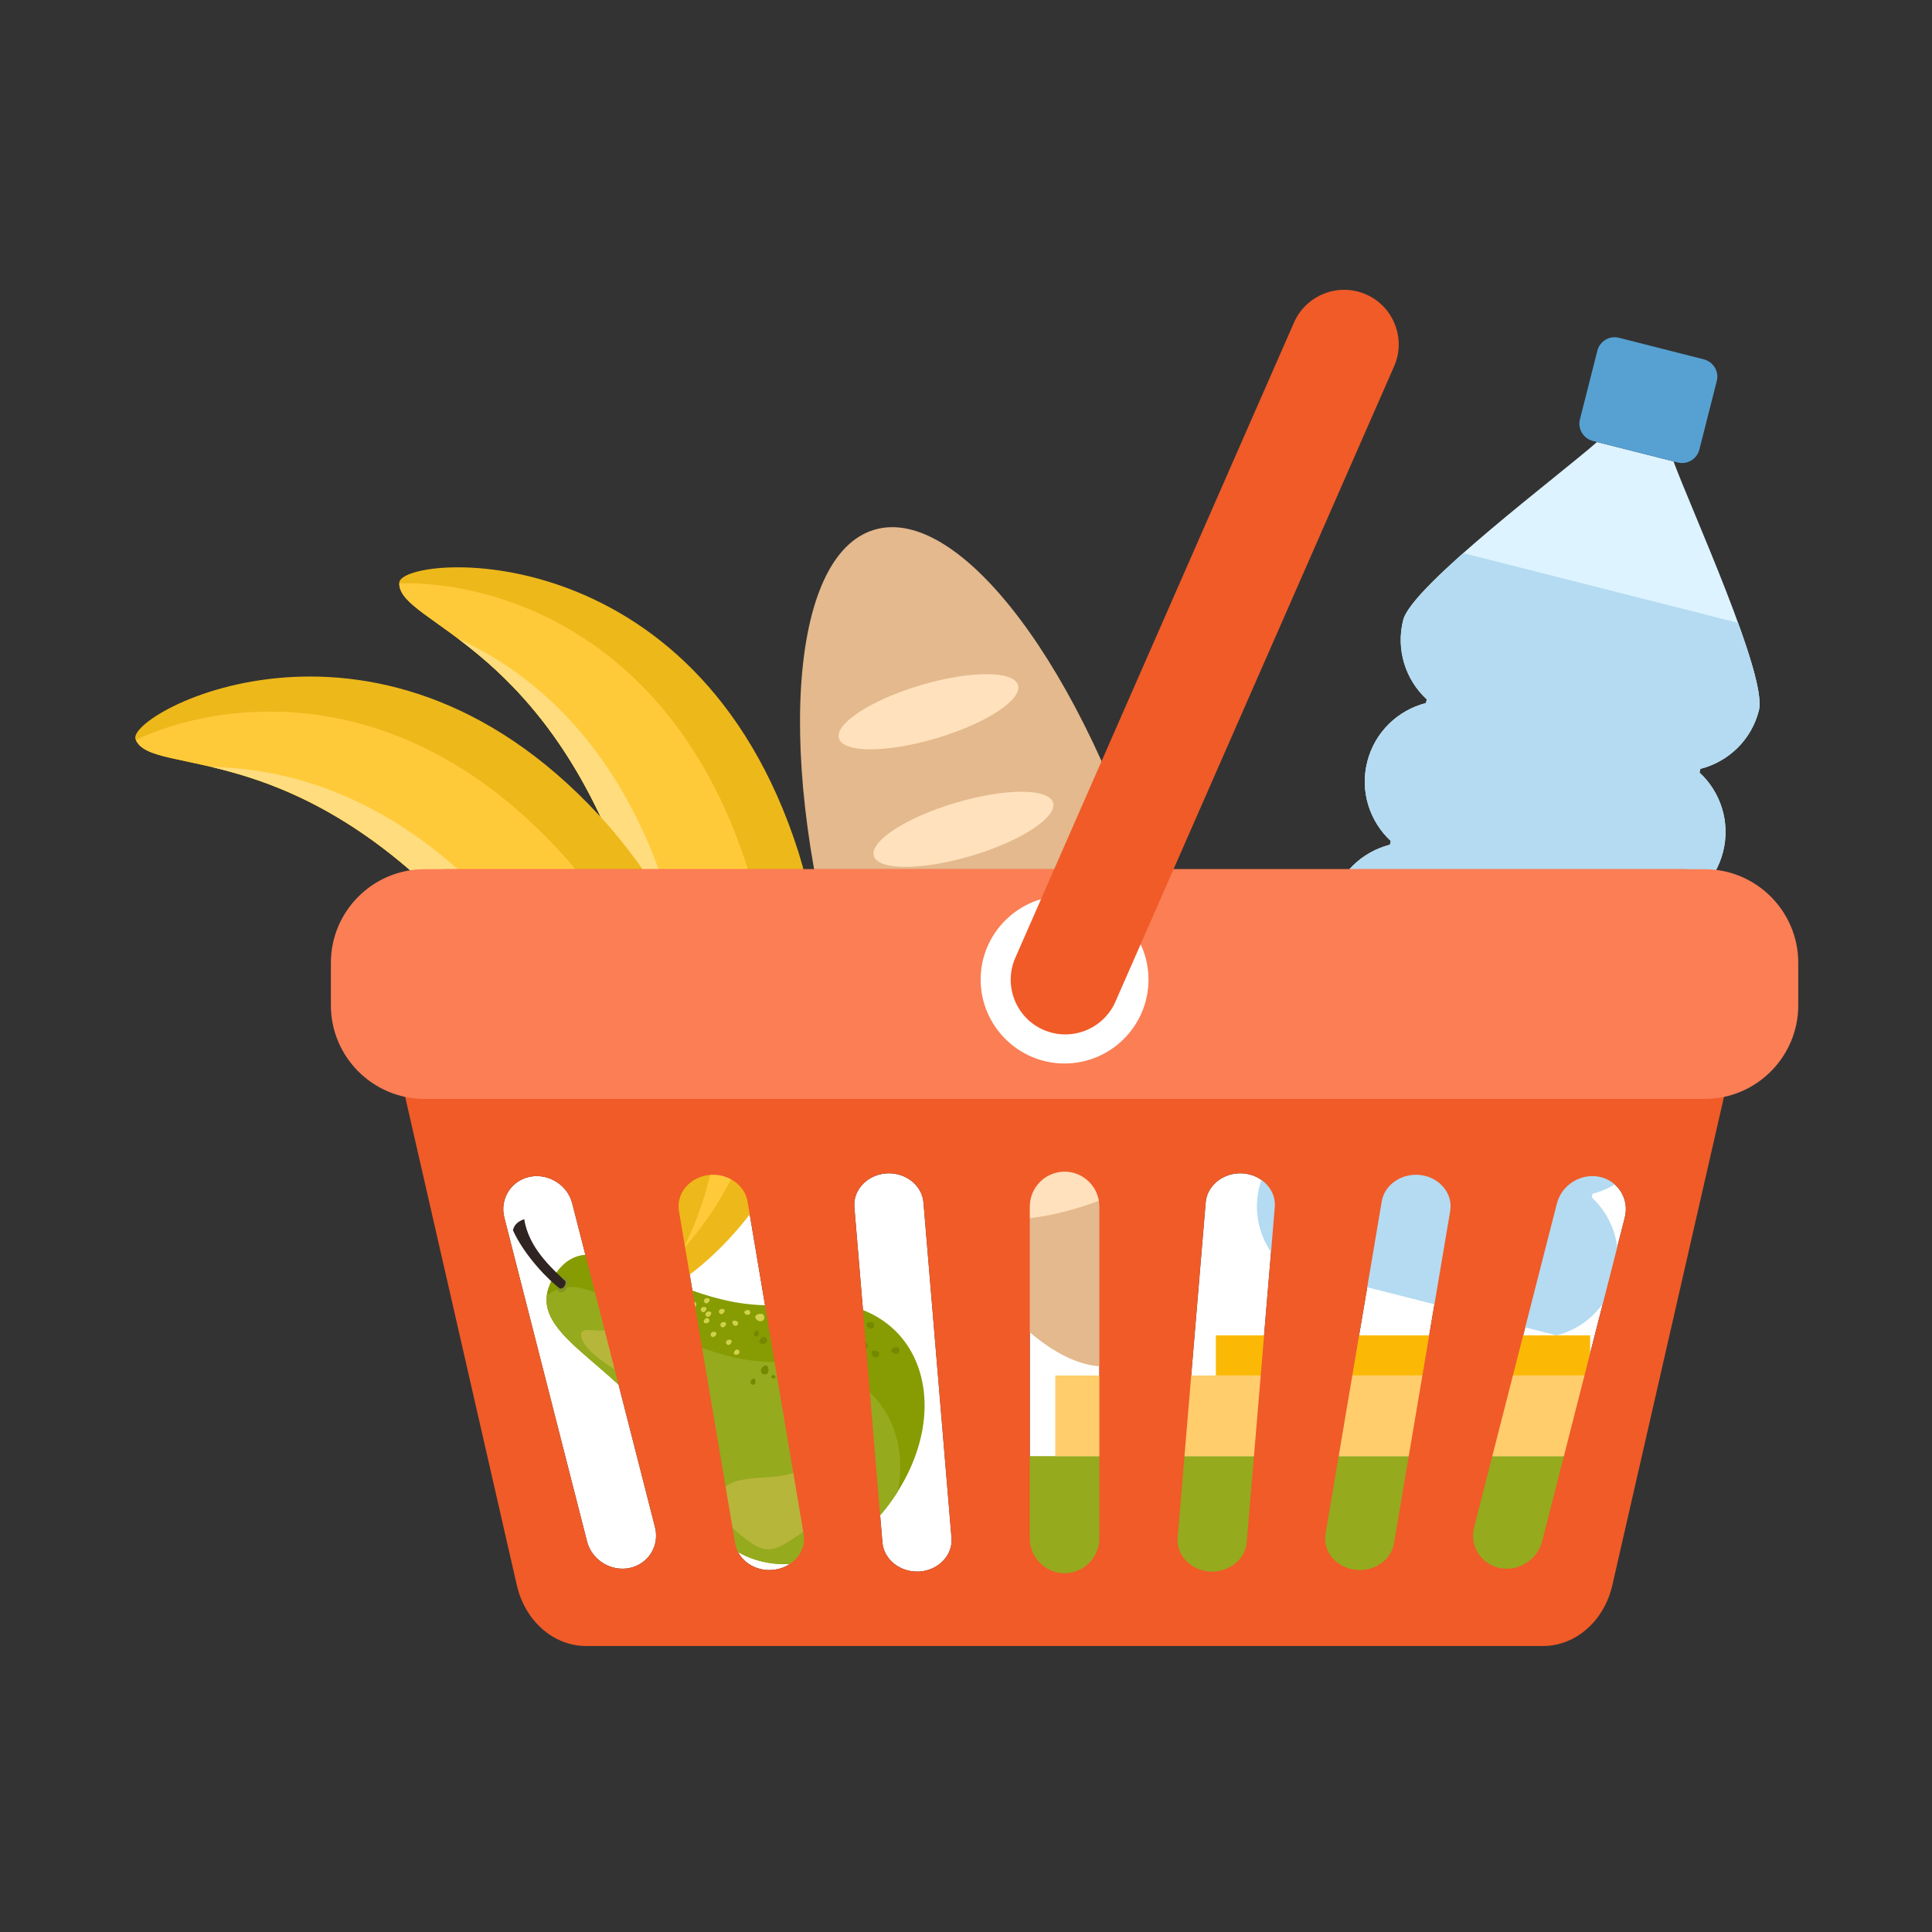 <?xml version="1.0" encoding="UTF-8"?> <svg xmlns="http://www.w3.org/2000/svg" xmlns:xlink="http://www.w3.org/1999/xlink" width="200px" height="200px" viewBox="0 0 200 200" version="1.1"><rect x="0" y="0" width="200" height="200" fill="#333333" stroke="none"/><!-- Generator: Sketch 64 (93537) - https://sketch.com --><title>groceries</title><desc>Created with Sketch.</desc><g id="groceries" stroke="none" stroke-width="1" fill="none" fill-rule="evenodd"><g id="Group" transform="translate(14, 30)"><path d="M77.753,91.468 L77.753,91.468 C79.718,91.341 81.443,92.685 81.596,94.461 C82.56,106.039 83.535,117.618 84.499,129.195 C84.653,130.97 83.169,132.544 81.202,132.683 C79.236,132.81 77.499,131.465 77.347,129.676 C76.384,118.113 75.406,106.533 74.443,94.955 C74.291,93.179 75.788,91.608 77.753,91.468 Z M59.288,91.646 L59.288,91.646 C61.242,91.379 63.08,92.609 63.386,94.372 C65.313,105.849 67.254,117.325 69.192,128.802 C69.497,130.564 68.141,132.226 66.187,132.492 C64.235,132.772 62.395,131.541 62.105,129.779 C60.164,118.302 58.224,106.825 56.283,95.349 C55.991,93.585 57.336,91.924 59.288,91.646 Z M40.837,91.822 L40.837,91.822 C42.765,91.43 44.755,92.659 45.237,94.575 L53.81,128.106 C54.291,130.02 53.113,131.909 51.186,132.315 C49.246,132.722 47.267,131.49 46.772,129.576 L38.211,96.047 C37.717,94.131 38.897,92.229 40.837,91.822 Z M114.657,91.468 L114.657,91.468 C112.691,91.341 110.965,92.685 110.813,94.461 C109.85,106.039 108.873,117.618 107.909,129.195 C107.758,130.97 109.241,132.544 111.208,132.683 C113.185,132.81 114.91,131.465 115.063,129.676 C116.026,118.113 117.003,106.533 117.967,94.955 C118.119,93.179 116.635,91.608 114.657,91.468 Z M133.12,91.646 L133.12,91.646 C131.168,91.379 129.329,92.609 129.037,94.372 C127.097,105.849 125.157,117.325 123.216,128.802 C122.926,130.564 124.269,132.226 126.222,132.492 C128.174,132.772 130.014,131.541 130.305,129.779 C132.245,118.302 134.186,106.825 136.127,95.349 C136.417,93.585 135.074,91.924 133.12,91.646 Z M151.572,91.822 L151.572,91.822 C149.644,91.43 147.665,92.659 147.172,94.575 L138.598,128.106 C138.117,130.02 139.297,131.909 141.224,132.315 C143.164,132.722 145.143,131.49 145.638,129.576 L154.197,96.047 C154.692,94.131 153.512,92.229 151.572,91.822 Z M96.205,91.289 L96.205,91.289 C98.184,91.289 99.806,92.913 99.806,94.905 L99.806,129.246 C99.806,131.238 98.184,132.86 96.205,132.86 C94.227,132.86 92.603,131.238 92.603,129.246 L92.603,94.905 C92.603,92.913 94.227,91.289 96.205,91.289 L96.205,91.289 Z" id="Fill-6" fill="#FFFFFF"></path><path d="M105.373,63.251 C112.475,87.094 111.041,108.563 102.19,111.189 C93.339,113.826 80.417,96.629 73.327,72.775 C66.238,48.934 67.659,27.464 76.51,24.839 C85.362,22.201 98.284,39.397 105.373,63.251" id="Fill-7" fill="#E3B98D"></path><path d="M91.385,40.92 C91.842,42.44 88.05,44.901 82.94,46.423 C77.816,47.945 73.301,47.958 72.845,46.436 C72.389,44.926 76.181,42.454 81.304,40.931 C86.428,39.41 90.943,39.41 91.385,40.92" id="Fill-8" fill="#FFE1BD"></path><path d="M95.013,53.093 C95.456,54.602 91.677,57.076 86.555,58.597 C81.431,60.119 76.917,60.119 76.459,58.61 C76.015,57.088 79.794,54.628 84.918,53.106 C90.041,51.584 94.556,51.572 95.013,53.093" id="Fill-9" fill="#FFE1BD"></path><path d="M98.627,65.256 C99.084,66.777 95.292,69.237 90.168,70.759 C85.045,72.282 80.53,72.294 80.086,70.772 C79.63,69.249 83.421,66.789 88.531,65.267 C93.655,63.747 98.17,63.747 98.627,65.256" id="Fill-10" fill="#FFE1BD"></path><path d="M102.241,77.417 C102.698,78.938 98.907,81.398 93.783,82.921 C88.672,84.441 84.145,84.455 83.701,82.933 C83.245,81.424 87.035,78.963 92.159,77.429 C97.282,75.909 101.797,75.909 102.241,77.417" id="Fill-11" fill="#FFE1BD"></path><path d="M105.868,89.59 C106.312,91.1 102.533,93.573 97.409,95.095 C92.286,96.616 87.771,96.616 87.314,95.107 C86.872,93.585 90.65,91.126 95.773,89.605 C100.896,88.082 105.411,88.068 105.868,89.59" id="Fill-12" fill="#FFE1BD"></path><path d="M155.288,16.761 L155.288,16.761 L151.319,15.759 C147.489,19.145 132.156,30.635 131.257,34.185 C130.483,37.267 131.509,40.386 133.704,42.403 L133.602,42.783 C130.724,43.519 128.326,45.764 127.541,48.845 C126.754,51.927 127.795,55.046 129.976,57.062 L129.887,57.443 C126.996,58.179 124.599,60.424 123.825,63.505 C123.039,66.587 124.079,69.706 126.26,71.722 L126.158,72.103 C123.28,72.84 120.883,75.084 120.097,78.166 C119.322,81.247 120.351,84.366 122.531,86.383 L122.443,86.763 C119.564,87.5 117.168,89.743 116.381,92.826 C115.596,95.907 116.635,99.025 118.815,101.043 L132.981,104.632 L147.146,108.233 C150.026,107.497 152.422,105.252 153.209,102.171 C153.994,99.089 152.954,95.971 150.773,93.953 L150.862,93.573 C153.742,92.837 156.15,90.593 156.925,87.511 C157.71,84.43 156.671,81.31 154.489,79.293 L154.59,78.913 C157.469,78.178 159.865,75.932 160.652,72.851 C161.426,69.77 160.398,66.65 158.205,64.634 L158.306,64.253 C161.185,63.518 163.581,61.273 164.368,58.191 C165.154,55.11 164.115,51.99 161.933,49.974 L162.022,49.593 C164.913,48.858 167.31,46.613 168.083,43.531 C168.984,39.98 160.995,22.569 159.244,17.763 L155.288,16.761" id="Fill-13" fill="#DDF3FF"></path><path d="M137.47,27.261 C134.224,30.153 131.612,32.79 131.257,34.185 C130.483,37.267 131.509,40.386 133.704,42.403 L133.602,42.783 C130.724,43.519 128.326,45.764 127.541,48.845 C126.754,51.927 127.795,55.046 129.976,57.062 L129.887,57.443 C126.996,58.179 124.599,60.424 123.825,63.505 C123.039,66.587 124.079,69.706 126.26,71.722 L126.158,72.103 C123.28,72.84 120.883,75.084 120.097,78.166 C119.322,81.247 120.351,84.366 122.531,86.383 L122.443,86.763 C119.564,87.5 117.168,89.743 116.381,92.826 C115.596,95.907 116.635,99.025 118.815,101.043 L132.981,104.632 L147.146,108.233 C150.026,107.497 152.422,105.252 153.209,102.171 C153.994,99.089 152.954,95.971 150.773,93.953 L150.862,93.573 C153.742,92.837 156.15,90.593 156.925,87.511 C157.71,84.43 156.671,81.31 154.489,79.293 L154.59,78.913 C157.469,78.178 159.865,75.932 160.652,72.851 C161.426,69.77 160.398,66.65 158.205,64.634 L158.306,64.253 C161.185,63.518 163.581,61.273 164.368,58.191 C165.154,55.11 164.115,51.99 161.933,49.974 L162.022,49.593 C164.913,48.858 167.31,46.613 168.083,43.531 C168.439,42.124 167.411,38.572 165.928,34.477 L137.47,27.261" id="Fill-14" fill="#B4DBF1"></path><path d="M153.601,4.967 L162.377,7.199 C163.367,7.453 163.976,8.455 163.721,9.444 L161.919,16.533 C161.667,17.522 160.665,18.13 159.675,17.877 L150.887,15.645 C149.898,15.391 149.303,14.39 149.555,13.4 L151.357,6.311 C151.598,5.323 152.612,4.714 153.601,4.967" id="Fill-15" fill="#56A1D2"></path><path d="M52.504,103.821 C51.578,103.756 50.653,103.692 49.727,103.63 C48.877,105.418 48.041,107.193 47.203,108.98 C47.673,110.02 48.535,110.605 49.752,110.782 C50.664,108.461 51.59,106.14 52.504,103.821" id="Fill-16" fill="#EDB81A"></path><path d="M27.332,30.317 C27.47,27.426 58.021,24.751 68.672,58.255 C78.995,91.862 52.351,107.054 50.602,104.758 C47.952,101.295 60.164,90.834 51.655,63.582 C43.133,36.329 27.129,34.68 27.332,30.317" id="Fill-17" fill="#EDB81A"></path><path d="M50.551,104.693 C48.103,101.157 60.114,90.669 51.655,63.582 C43.183,36.494 27.332,34.705 27.332,30.393 C36.589,30.102 55.472,35.022 63.397,59.903 C71.057,84.874 58.324,99.674 50.551,104.693" id="Fill-18" fill="#FFCA3A"></path><path d="M52.301,96.528 C54.418,90.149 56.74,79.864 51.655,63.582 C46.556,47.298 38.795,40.159 33.419,36.112 C41.61,39.854 50.298,47.602 55.054,62.517 C59.644,77.48 56.904,88.793 52.301,96.528" id="Fill-19" fill="#FFDC7D"></path><path d="M52.504,103.821 C51.628,104.135 50.754,104.454 49.879,104.758 C49.816,106.736 49.765,108.702 49.701,110.669 C50.551,111.441 51.578,111.632 52.771,111.301 C52.681,108.817 52.594,106.317 52.504,103.821" id="Fill-20" fill="#EDB81A"></path><path d="M0.029,46.525 C-0.999,43.824 25.924,29.151 49.093,55.591 C71.996,82.26 53.658,106.851 51.134,105.442 C47.318,103.324 54.329,88.843 35.612,67.284 C16.908,45.713 1.588,50.608 0.029,46.525" id="Fill-21" fill="#EDB81A"></path><path d="M51.07,105.405 C47.406,103.147 54.215,88.717 35.612,67.284 C17.021,45.84 1.778,50.544 0.065,46.6 C8.41,42.632 27.698,39.575 44.92,59.218 C61.927,79.028 56.181,97.694 51.07,105.405" id="Fill-22" fill="#FFCA3A"></path><path d="M49.411,97.225 C48.788,90.517 46.797,80.169 35.612,67.284 C24.44,54.387 14.472,50.95 7.928,49.403 C16.932,49.555 27.99,53.182 38.314,64.951 C48.496,76.82 50.526,88.285 49.411,97.225" id="Fill-23" fill="#FFDC7D"></path><path d="M58.197,126.342 C57.653,125.39 57.171,124.312 56.778,123.109 C52.922,111.289 39.125,108.88 43.386,102.07 C46.772,96.681 52.618,102.69 61.014,104.593 C68.788,110.669 57.792,122.475 58.197,126.342" id="Fill-24" fill="#B1C54B"></path><path d="M78.957,124.365 C72.719,134.358 60.62,134.927 56.778,123.109 C52.922,111.289 39.125,108.88 43.386,102.07 C47.659,95.26 55.839,106.636 68.153,104.948 C80.467,103.262 85.221,114.383 78.957,124.365" id="Fill-25" fill="#869C02"></path><path d="M78.944,124.389 C72.692,134.358 60.62,134.915 56.778,123.109 C53.341,112.545 41.953,109.5 42.612,104.111 C47.698,100.065 54.559,111.2 66.568,110.984 C75.952,110.82 80.327,117.236 78.944,124.389" id="Fill-26" fill="#95AA1D"></path><path d="M59.556,116.982 C59.694,118.175 60.075,121.801 58.273,121.497 C56.473,121.193 55.141,117.681 54.964,116.197 C54.787,114.725 56.714,115.347 57.564,115.499 C58.413,115.639 59.415,115.804 59.556,116.982" id="Fill-27" fill="#D1D14C"></path><path d="M56.042,112.785 C55.446,113.647 53.29,113.471 51.452,112.683 C49.614,111.885 46.645,110.02 46.201,108.512 C45.757,107.016 48.041,108.081 48.877,107.611 C49.701,107.142 49.029,105.772 49.968,106.268 C50.894,106.774 52.757,108.221 53.798,109.337 C54.851,110.452 56.651,111.925 56.042,112.785" id="Fill-28" fill="#B6B63A"></path><path d="M44.476,102.259 C45.073,102.045 44.87,103.63 44.211,103.756 C43.361,103.921 43.526,102.614 44.476,102.259" id="Fill-29" fill="#839521"></path><path d="M44.541,102.641 C44.604,103.071 44.299,103.439 43.97,103.388 C42.828,102.577 40.279,99.977 39.099,97.352 C39.226,96.781 39.632,96.426 40.266,96.21 C40.736,99.139 42.993,101.169 44.541,102.641" id="Fill-30" fill="#2F2422"></path><path d="M56.828,104.898 C57.082,104.999 56.727,105.532 56.461,105.38 C56.131,105.177 56.422,104.719 56.828,104.898" id="Fill-31" fill="#D1D14C"></path><path d="M55.344,104.555 C55.092,104.454 55.446,103.908 55.712,104.073 C56.042,104.276 55.763,104.719 55.344,104.555" id="Fill-32" fill="#D1D14C"></path><path d="M57.336,106.406 C57.082,106.306 57.425,105.76 57.691,105.925 C58.034,106.128 57.742,106.571 57.336,106.406" id="Fill-33" fill="#D1D14C"></path><path d="M57.715,105.354 C57.918,105.543 58.262,104.985 57.994,104.822 C57.666,104.606 57.386,105.061 57.715,105.354" id="Fill-34" fill="#D1D14C"></path><path d="M58.933,106.951 C58.68,106.851 59.023,106.306 59.288,106.469 C59.632,106.674 59.339,107.118 58.933,106.951" id="Fill-35" fill="#D1D14C"></path><path d="M59.047,105.329 C59.301,105.429 58.947,105.975 58.692,105.81 C58.351,105.607 58.643,105.164 59.047,105.329" id="Fill-36" fill="#D1D14C"></path><path d="M60.075,107.903 C60.329,108.006 59.973,108.536 59.707,108.385 C59.377,108.182 59.656,107.725 60.075,107.903" id="Fill-37" fill="#D1D14C"></path><path d="M55.878,108.423 C56.093,108.398 56.081,108.905 55.839,108.905 C55.523,108.905 55.534,108.487 55.878,108.423" id="Fill-38" fill="#E2E15C"></path><path d="M49.968,104.238 C50.184,104.06 50.501,104.618 50.247,104.771 C49.904,104.985 49.638,104.53 49.968,104.238" id="Fill-39" fill="#D1D14C"></path><path d="M53.468,107.016 C53.303,107.066 53.252,106.66 53.442,106.636 C53.684,106.597 53.721,106.927 53.468,107.016" id="Fill-40" fill="#E2E15C"></path><path d="M55.193,106.56 C55.446,106.66 55.103,107.205 54.838,107.042 C54.494,106.837 54.787,106.393 55.193,106.56" id="Fill-41" fill="#E2E15C"></path><path d="M59.377,104.417 C59.632,104.517 59.276,105.061 59.023,104.898 C58.68,104.693 58.971,104.25 59.377,104.417" id="Fill-42" fill="#D1D14C"></path><path d="M59.542,105.798 C59.796,105.9 59.441,106.446 59.174,106.293 C58.844,106.078 59.123,105.634 59.542,105.798" id="Fill-43" fill="#D1D14C"></path><path d="M60.925,105.532 C61.178,105.634 60.836,106.178 60.569,106.013 C60.227,105.81 60.519,105.367 60.925,105.532" id="Fill-44" fill="#D1D14C"></path><path d="M64.323,107.751 C64.59,107.662 64.666,108.309 64.361,108.347 C63.981,108.411 63.905,107.891 64.323,107.751" id="Fill-45" fill="#748800"></path><path d="M61.077,106.901 C61.331,107.004 60.975,107.536 60.722,107.383 C60.379,107.181 60.671,106.723 61.077,106.901" id="Fill-46" fill="#D1D14C"></path><path d="M61.66,108.715 C61.913,108.829 61.558,109.361 61.305,109.208 C60.963,109.007 61.255,108.55 61.66,108.715" id="Fill-47" fill="#D1D14C"></path><path d="M62.054,110.212 C61.799,110.111 62.154,109.564 62.409,109.729 C62.75,109.932 62.46,110.377 62.054,110.212" id="Fill-48" fill="#D1D14C"></path><path d="M63.981,112.721 C64.247,112.634 64.323,113.279 64.019,113.332 C63.638,113.393 63.562,112.862 63.981,112.721" id="Fill-49" fill="#748800"></path><path d="M57.019,111.72 C57.196,111.784 56.955,112.177 56.765,112.063 C56.525,111.91 56.727,111.595 57.019,111.72" id="Fill-50" fill="#E2E15C"></path><path d="M51.744,107.042 C51.578,107.091 51.527,106.686 51.717,106.66 C51.958,106.623 52.009,106.951 51.744,107.042" id="Fill-51" fill="#E2E15C"></path><path d="M55.788,109.653 C55.967,109.729 55.712,110.122 55.534,110.009 C55.293,109.857 55.496,109.538 55.788,109.653" id="Fill-52" fill="#E2E15C"></path><path d="M65.199,111.365 C65.591,111.226 65.719,112.201 65.262,112.278 C64.679,112.368 64.564,111.568 65.199,111.365" id="Fill-53" fill="#748800"></path><path d="M64.209,106.446 C64.006,106.09 64.932,105.772 65.097,106.216 C65.3,106.774 64.526,107.028 64.209,106.446" id="Fill-54" fill="#D1D14C"></path><path d="M65.705,107.865 C65.376,107.725 65.844,107.004 66.187,107.218 C66.645,107.485 66.25,108.093 65.705,107.865" id="Fill-55" fill="#748800"></path><path d="M64.729,109.07 C64.4,108.943 64.869,108.206 65.211,108.423 C65.667,108.702 65.275,109.299 64.729,109.07" id="Fill-56" fill="#748800"></path><path d="M65.541,105.735 C65.705,105.405 66.39,105.925 66.149,106.268 C65.844,106.686 65.288,106.268 65.541,105.735" id="Fill-57" fill="#748800"></path><path d="M61.813,106.875 C61.813,106.597 62.446,106.698 62.409,107.004 C62.357,107.395 61.825,107.307 61.813,106.875" id="Fill-58" fill="#D1D14C"></path><path d="M67.976,106.469 C67.633,106.33 68.103,105.607 68.458,105.81 C68.913,106.09 68.521,106.686 67.976,106.469" id="Fill-59" fill="#748800"></path><path d="M67.037,106.078 C67.292,105.987 67.38,106.623 67.075,106.674 C66.682,106.736 66.618,106.203 67.037,106.078" id="Fill-60" fill="#748800"></path><path d="M68.407,107.395 C68.255,107.167 68.851,106.927 68.977,107.205 C69.142,107.573 68.648,107.763 68.407,107.395" id="Fill-61" fill="#748800"></path><path d="M71.451,106.507 C71.298,106.279 71.907,106.039 72.02,106.317 C72.186,106.686 71.69,106.875 71.451,106.507" id="Fill-62" fill="#748800"></path><path d="M69.915,112.391 C69.712,112.304 70.004,111.872 70.22,112.012 C70.485,112.177 70.245,112.532 69.915,112.391" id="Fill-63" fill="#748800"></path><path d="M72.667,107.485 C72.299,107.562 72.299,106.698 72.705,106.686 C73.238,106.66 73.238,107.372 72.667,107.485" id="Fill-64" fill="#748800"></path><path d="M69.154,108.258 C69.105,107.891 69.966,107.942 69.955,108.359 C69.941,108.88 69.23,108.841 69.154,108.258" id="Fill-65" fill="#748800"></path><path d="M78.324,109.919 C78.096,109.629 78.868,109.234 79.059,109.602 C79.312,110.073 78.679,110.388 78.324,109.919" id="Fill-66" fill="#748800"></path><path d="M71.26,105.202 C71.525,105.114 71.603,105.748 71.298,105.798 C70.918,105.862 70.843,105.329 71.26,105.202" id="Fill-67" fill="#748800"></path><path d="M63.067,105.925 C62.928,105.697 63.524,105.455 63.638,105.735 C63.803,106.09 63.309,106.293 63.067,105.925" id="Fill-68" fill="#D1D14C"></path><path d="M69.218,106.546 C69.067,106.317 69.676,106.078 69.789,106.355 C69.955,106.712 69.459,106.913 69.218,106.546" id="Fill-69" fill="#748800"></path><path d="M69.676,105.925 C69.332,105.786 69.801,105.061 70.158,105.277 C70.599,105.558 70.22,106.154 69.676,105.925" id="Fill-70" fill="#748800"></path><path d="M70.702,106.255 C71.095,106.128 71.222,107.091 70.766,107.167 C70.169,107.256 70.068,106.458 70.702,106.255" id="Fill-71" fill="#748800"></path><path d="M69.814,107.193 C70.08,107.104 70.169,107.751 69.865,107.801 C69.473,107.865 69.395,107.333 69.814,107.193" id="Fill-72" fill="#748800"></path><path d="M74.202,106.165 C74.468,106.078 74.545,106.723 74.24,106.761 C73.86,106.825 73.783,106.306 74.202,106.165" id="Fill-73" fill="#748800"></path><path d="M68.507,110.414 C68.762,110.338 68.851,110.972 68.547,111.022 C68.153,111.086 68.09,110.553 68.507,110.414" id="Fill-74" fill="#748800"></path><path d="M69.256,115.246 C69.37,115.108 69.662,115.423 69.509,115.575 C69.319,115.752 69.078,115.487 69.256,115.246" id="Fill-75" fill="#748800"></path><path d="M67.037,114.586 C66.999,114.409 67.443,114.383 67.456,114.599 C67.468,114.864 67.113,114.879 67.037,114.586" id="Fill-76" fill="#748800"></path><path d="M65.844,112.494 C65.808,112.316 66.238,112.291 66.263,112.507 C66.276,112.772 65.908,112.785 65.844,112.494" id="Fill-77" fill="#748800"></path><path d="M75.165,110.907 C74.811,110.972 74.811,110.111 75.217,110.096 C75.75,110.073 75.75,110.794 75.165,110.907" id="Fill-78" fill="#748800"></path><path d="M76.219,110.047 C76.167,109.69 77.031,109.743 77.017,110.148 C77.005,110.68 76.294,110.631 76.219,110.047" id="Fill-79" fill="#748800"></path><path d="M75.026,109.185 C74.976,108.829 75.839,108.88 75.826,109.286 C75.812,109.819 75.103,109.767 75.026,109.185" id="Fill-80" fill="#748800"></path><path d="M73.504,108.817 C73.39,108.473 74.24,108.347 74.303,108.753 C74.405,109.273 73.695,109.375 73.504,108.817" id="Fill-81" fill="#748800"></path><path d="M75.699,107.167 C75.572,106.825 76.434,106.698 76.497,107.104 C76.599,107.624 75.888,107.725 75.699,107.167" id="Fill-82" fill="#748800"></path><path d="M72.402,105.798 C72.287,105.455 73.138,105.329 73.213,105.735 C73.301,106.255 72.605,106.355 72.402,105.798" id="Fill-83" fill="#748800"></path><path d="M63.232,129.347 C61.951,128.383 59.644,126.342 60.519,124.603 C61.393,122.854 64.349,123.071 66.504,122.828 C68.648,122.576 72.884,120.586 73.2,123.159 C73.53,125.719 69.206,128.625 67.367,129.753 C65.527,130.894 64.514,130.31 63.232,129.347" id="Fill-84" fill="#B6B63A"></path><polygon id="Fill-85" fill="#95AA1D" points="87.911 133.432 150.608 133.432 150.608 120.738 87.911 120.738"></polygon><polygon id="Fill-86" fill="#FFCD6B" points="95.241 120.738 150.608 120.738 150.608 112.391 95.241 112.391"></polygon><polygon id="Fill-87" fill="#FBB905" points="111.866 112.391 150.608 112.391 150.608 108.233 111.866 108.233"></polygon><path d="M77.753,91.468 L77.753,91.468 C79.718,91.341 81.443,92.685 81.596,94.461 C82.56,106.039 83.535,117.618 84.499,129.195 C84.653,130.97 83.169,132.544 81.202,132.683 C79.236,132.81 77.499,131.465 77.347,129.676 C76.384,118.113 75.406,106.533 74.443,94.955 C74.291,93.179 75.788,91.608 77.753,91.468 Z M59.288,91.646 L59.288,91.646 C61.242,91.379 63.08,92.609 63.386,94.372 C65.313,105.849 67.254,117.325 69.192,128.802 C69.497,130.564 68.141,132.226 66.187,132.492 C64.235,132.772 62.395,131.541 62.105,129.779 C60.164,118.302 58.224,106.825 56.283,95.349 C55.991,93.585 57.336,91.924 59.288,91.646 Z M40.837,91.822 L40.837,91.822 C42.765,91.43 44.755,92.659 45.237,94.575 L53.81,128.106 C54.291,130.02 53.113,131.909 51.186,132.315 C49.246,132.722 47.267,131.49 46.772,129.576 L38.211,96.047 C37.717,94.131 38.897,92.229 40.837,91.822 Z M114.657,91.468 L114.657,91.468 C112.691,91.341 110.965,92.685 110.813,94.461 C109.85,106.039 108.873,117.618 107.909,129.195 C107.758,130.97 109.241,132.544 111.208,132.683 C113.185,132.81 114.91,131.465 115.063,129.676 C116.026,118.113 117.003,106.533 117.967,94.955 C118.119,93.179 116.635,91.608 114.657,91.468 Z M133.12,91.646 L133.12,91.646 C131.168,91.379 129.329,92.609 129.037,94.372 C127.097,105.849 125.157,117.325 123.216,128.802 C122.926,130.564 124.269,132.226 126.222,132.492 C128.174,132.772 130.014,131.541 130.305,129.779 C132.245,118.302 134.186,106.825 136.127,95.349 C136.417,93.585 135.074,91.924 133.12,91.646 Z M151.572,91.822 L151.572,91.822 C149.644,91.43 147.665,92.659 147.172,94.575 L138.598,128.106 C138.117,130.02 139.297,131.909 141.224,132.315 C143.164,132.722 145.143,131.49 145.638,129.576 L154.197,96.047 C154.692,94.131 153.512,92.229 151.572,91.822 Z M96.205,91.289 L96.205,91.289 C98.184,91.289 99.806,92.913 99.806,94.905 L99.806,129.246 C99.806,131.238 98.184,132.86 96.205,132.86 C94.227,132.86 92.603,131.238 92.603,129.246 L92.603,94.905 C92.603,92.913 94.227,91.289 96.205,91.289 Z M32.137,59.98 L160.311,59.98 C164.393,60.004 167.69,63.747 167.69,68.362 C167.69,69.098 167.601,69.808 167.449,70.493 L152.916,134.066 L152.891,134.166 L152.879,134.217 C152.029,137.768 149.149,140.394 145.725,140.394 L46.683,140.394 C43.259,140.394 40.381,137.768 39.531,134.217 L39.518,134.166 L39.493,134.066 L24.96,70.493 C24.807,69.808 24.719,69.098 24.719,68.362 C24.719,63.747 28.017,60.004 32.099,59.98 L32.137,59.98 L32.137,59.98 Z" id="Fill-88" fill="#F05B28"></path><path d="M29.931,59.98 L162.479,59.98 C167.804,59.98 172.154,64.33 172.154,69.656 L172.154,74.081 C172.154,79.407 167.804,83.758 162.479,83.758 L29.931,83.758 C24.604,83.758 20.254,79.407 20.254,74.081 L20.254,69.656 C20.254,64.33 24.604,59.98 29.931,59.98" id="Fill-89" fill="#FB7E55"></path><path d="M96.205,80.093 C100.985,80.093 104.892,76.199 104.892,71.405 C104.892,66.625 100.985,62.731 96.205,62.731 C91.424,62.731 87.517,66.625 87.517,71.405 C87.517,76.199 91.424,80.093 96.205,80.093" id="Fill-90" fill="#FFFFFF"></path><path d="M127.414,0.478 L127.414,0.478 C130.267,1.721 131.574,5.08 130.318,7.922 L101.467,73.701 C100.212,76.554 96.864,77.861 94.012,76.605 C91.157,75.362 89.852,72.001 91.106,69.148 L119.957,3.382 C121.213,0.528 124.56,-0.778 127.414,0.478" id="Fill-91" fill="#F05B28"></path></g></g></svg> 